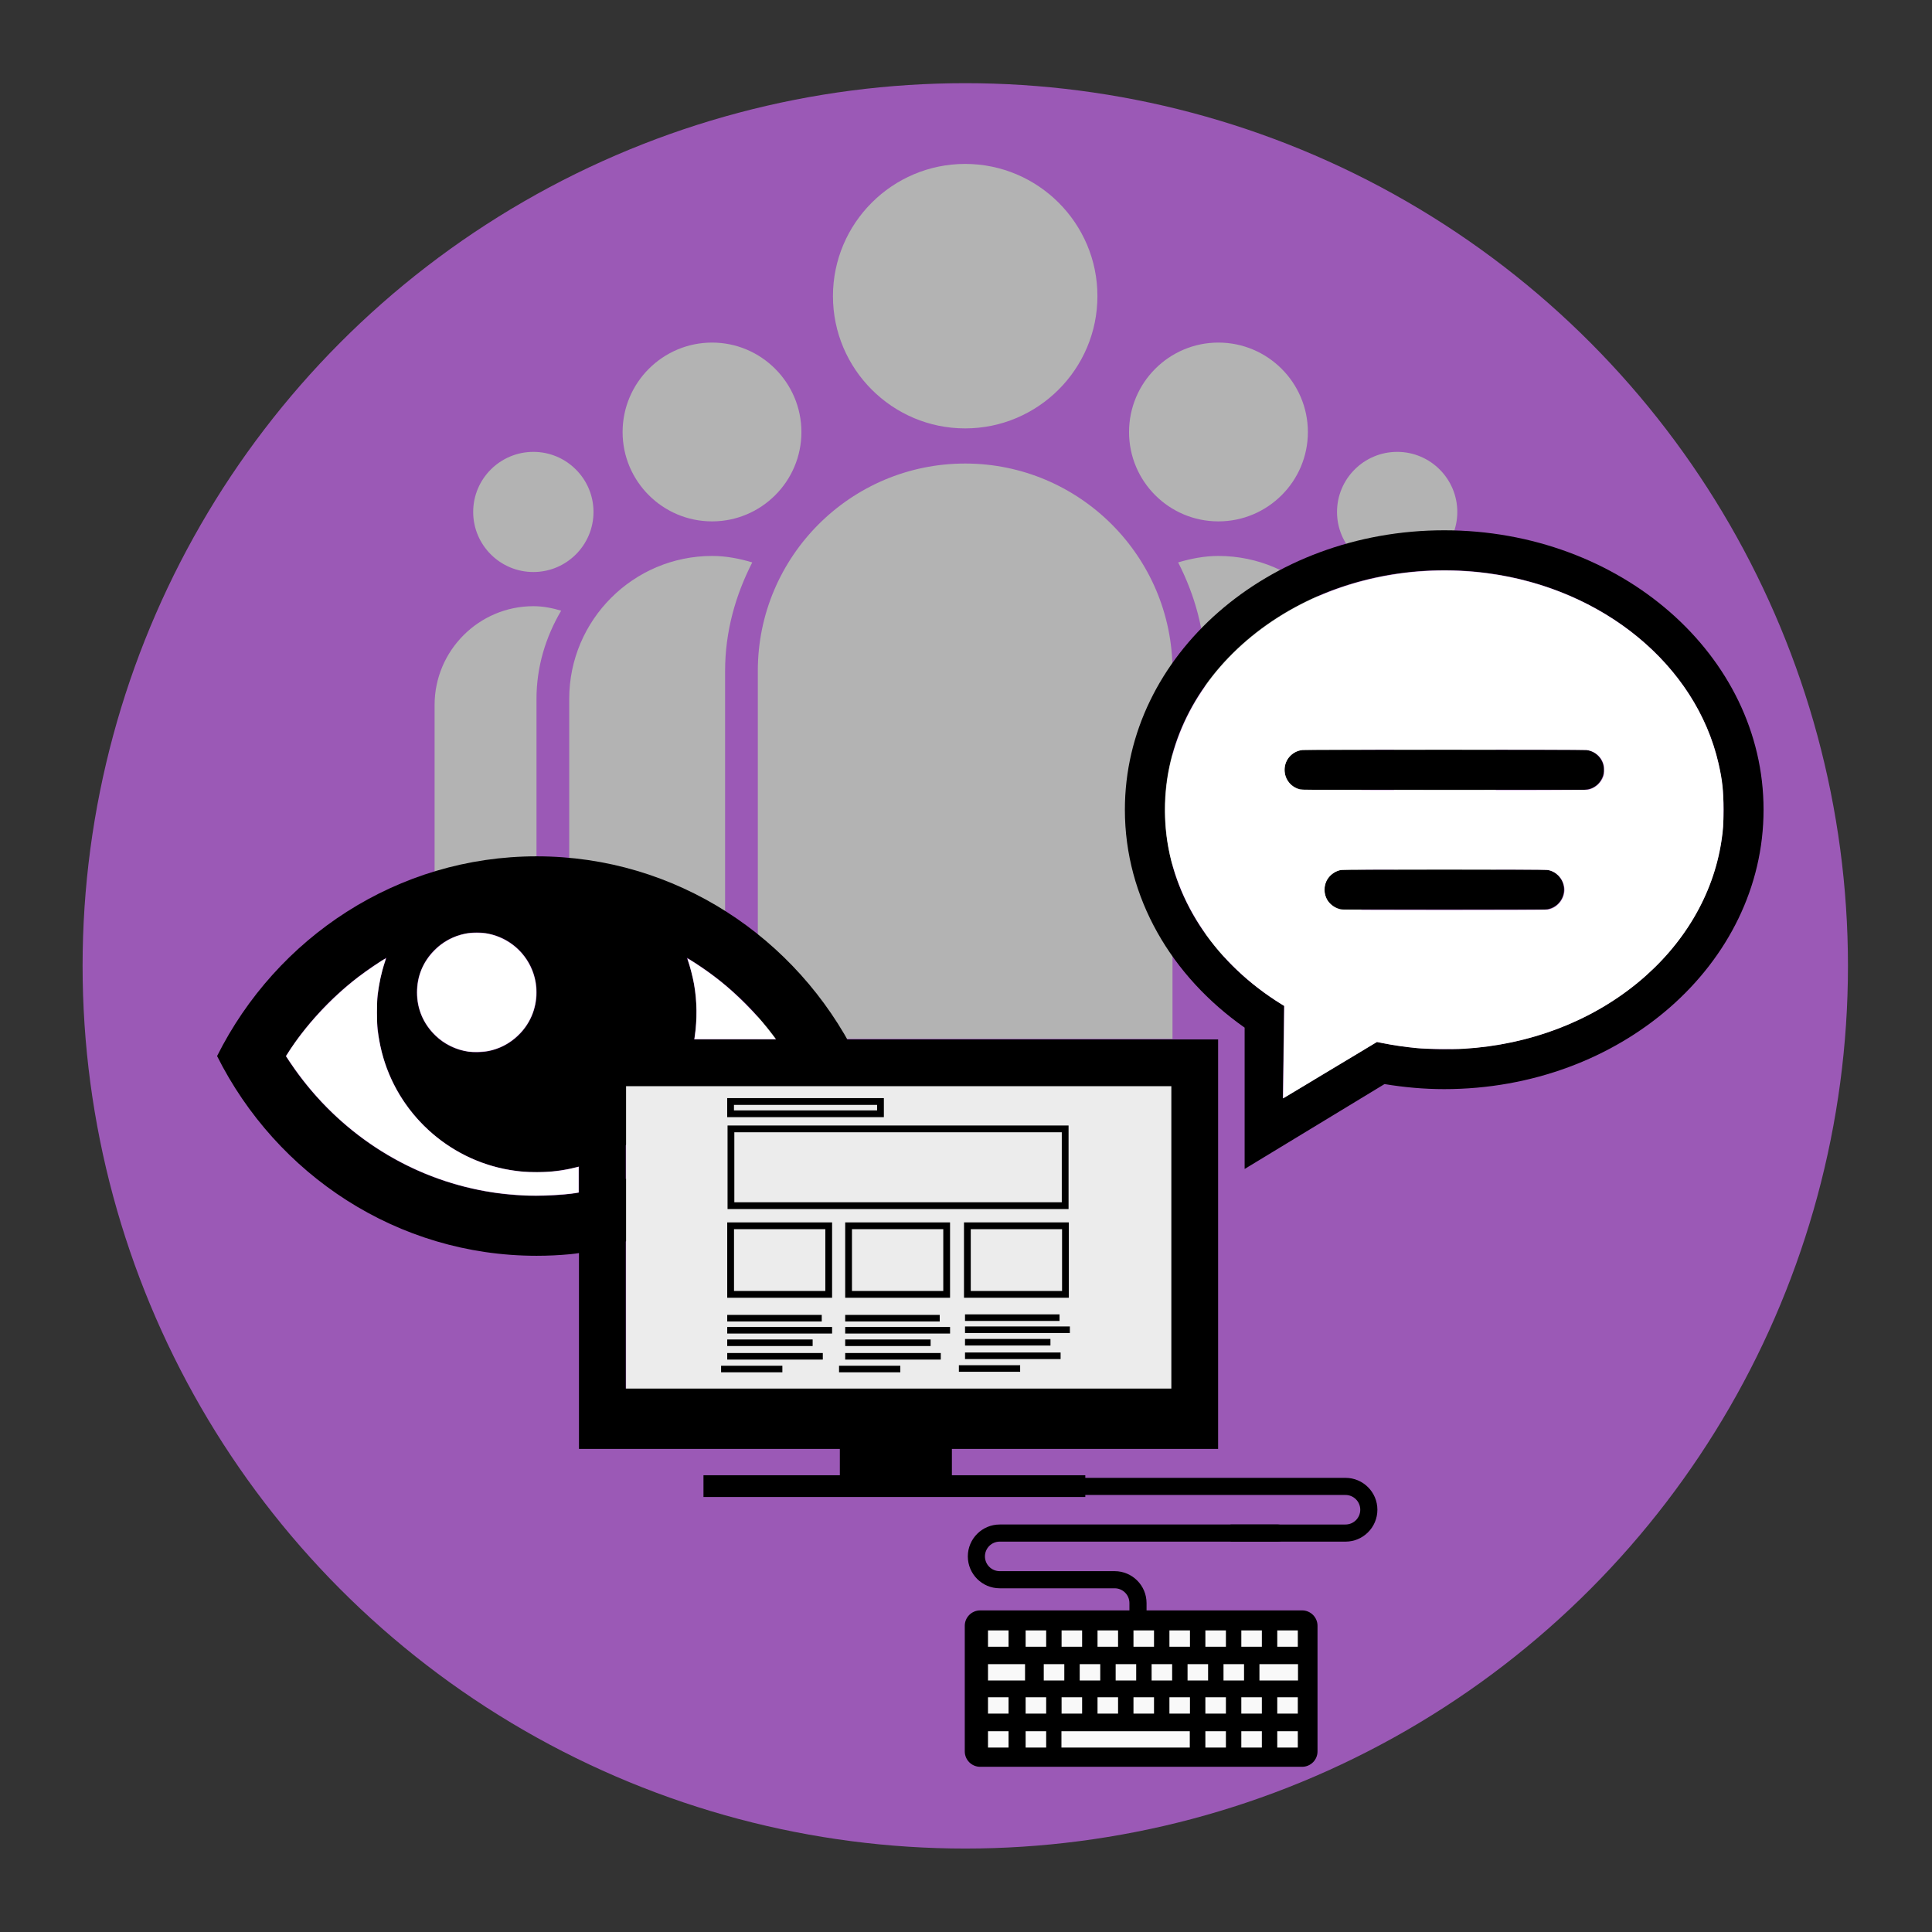 <?xml version="1.0" encoding="UTF-8" standalone="no"?>
<!-- Created with Inkscape (http://www.inkscape.org/) -->

<svg
   xmlns:dc="http://purl.org/dc/elements/1.1/"
   xmlns:cc="http://creativecommons.org/ns#"
   xmlns:rdf="http://www.w3.org/1999/02/22-rdf-syntax-ns#"
   xmlns:svg="http://www.w3.org/2000/svg"
   xmlns="http://www.w3.org/2000/svg"
   xmlns:sodipodi="http://sodipodi.sourceforge.net/DTD/sodipodi-0.dtd"
   xmlns:inkscape="http://www.inkscape.org/namespaces/inkscape"
   width="250"
   height="250"
   viewBox="0 0 250 250"
   id="svg2"
   version="1.1"
   inkscape:version="0.91 r13725"
   sodipodi:docname="Accessibility.svg"
   inkscape:export-filename="/home/epixel/Desktop/accessibility.png"
   inkscape:export-xdpi="81"
   inkscape:export-ydpi="81">
  <rect x="0" y="0" width="250" height="250" fill="#333333" stroke="none"/>
  <defs
     id="defs4" />
  <sodipodi:namedview
     id="base"
     pagecolor="#ffffff"
     bordercolor="#666666"
     borderopacity="1.0"
     inkscape:pageopacity="0.0"
     inkscape:pageshadow="2"
     inkscape:zoom="5.6"
     inkscape:cx="90.576685"
     inkscape:cy="132.56822"
     inkscape:document-units="px"
     inkscape:current-layer="g5155"
     showgrid="false"
     inkscape:window-width="2560"
     inkscape:window-height="1651"
     inkscape:window-x="0"
     inkscape:window-y="25"
     inkscape:window-maximized="1"
     units="px" />
  <g
     inkscape:label="Layer 1"
     inkscape:groupmode="layer"
     id="layer1"
     transform="translate(0,-802.362)">
    <g
       id="g4947-8"
       transform="matrix(0.686,0,0,0.686,553.881,774.887)">
      <g
         id="g5067"
         transform="translate(-0.26,6.717)">
        <g
           id="g5155"
           transform="matrix(0.323,0,0,0.323,-542.377,365.783)">
          <g
             id="g5243"
             inkscape:export-filename="/home/epixel/Desktop/acceessibily1.png"
             inkscape:export-xdpi="88.701218"
             inkscape:export-ydpi="88.701218">
            <circle
               transform="matrix(1.458,0,0,1.458,-807.281,-1136.479)"
               style="opacity:1;fill:#9b59b6;fill-opacity:1;stroke:#000000;stroke-width:0;stroke-miterlimit:4;stroke-dasharray:none;stroke-dashoffset:0;stroke-opacity:1"
               id="path4560"
               cx="378.102"
               cy="460.413"
               r="353.553" />
            <g
               id="g4787"
               transform="matrix(7.208,0,0,7.208,-565.925,-987.98)"
               style="fill:#b3b3b3">
              <g
                 id="g4747"
                 style="fill:#b3b3b3">
                <path
                   id="path4749"
                   d="m 77.993,30.884 c -2.692,0 -4.878,2.185 -4.878,4.868 0,2.685 2.186,4.867 4.878,4.867 2.683,0 4.867,-2.183 4.867,-4.867 0,-2.683 -2.185,-4.868 -4.867,-4.868 z m -69.988,0 c -2.692,0 -4.878,2.185 -4.878,4.868 0,2.685 2.186,4.867 4.878,4.867 2.685,0 4.87,-2.183 4.87,-4.867 0,-2.683 -2.185,-4.868 -4.87,-4.868 z M 63.504,22.03 c -3.997,0 -7.239,3.25 -7.239,7.25 0,3.992 3.242,7.236 7.239,7.236 3.998,0 7.25,-3.244 7.25,-7.236 0,-3.996 -3.252,-7.25 -7.25,-7.25 z m 22.484,44.058 -8.254,0 0,-15.192 c 0,-2.61 -0.767,-5.033 -1.999,-7.146 0.726,-0.212 1.471,-0.363 2.258,-0.363 4.401,0 7.995,3.594 7.995,8.006 l 0,14.695 z M 22.483,22.03 c -4,0 -7.25,3.25 -7.25,7.25 0,3.992 3.25,7.236 7.25,7.236 3.987,0 7.237,-3.244 7.237,-7.236 0,-3.996 -3.249,-7.25 -7.237,-7.25 z M 8.005,43.387 c 0.787,0 1.522,0.15 2.25,0.363 -1.245,2.113 -1.999,4.536 -1.999,7.146 l 0,15.192 -8.256,0 0,-14.695 C 0,46.98 3.596,43.387 8.005,43.387 Z M 42.986,7.555 c -5.9,0 -10.71,4.805 -10.71,10.711 0,5.905 4.805,10.716 10.71,10.716 5.906,0 10.717,-4.811 10.717,-10.716 C 53.708,12.359 48.892,7.555 42.986,7.555 Z m 32.097,64.187 -12.645,0 0,-23.115 c 0,-3.179 -0.839,-6.136 -2.195,-8.787 1.035,-0.306 2.123,-0.523 3.262,-0.523 6.38,0 11.578,5.188 11.578,11.579 l 0,20.846 z m -51.546,-23.115 0,23.115 -12.629,0 0,-20.846 c 0,-6.385 5.191,-11.579 11.581,-11.579 1.139,0 2.216,0.217 3.249,0.523 -1.357,2.651 -2.201,5.608 -2.201,8.787 z m 2.651,29.806 33.598,0 0,-29.806 c 0,-9.264 -7.539,-16.798 -16.801,-16.798 -9.269,0 -16.797,7.534 -16.797,16.798 l 0,29.806 z"
                   style="fill:#b3b3b3"
                   inkscape:connector-curvature="0" />
              </g>
              <g
                 id="g4751"
                 style="fill:#b3b3b3" />
              <g
                 id="g4753"
                 style="fill:#b3b3b3" />
              <g
                 id="g4755"
                 style="fill:#b3b3b3" />
              <g
                 id="g4757"
                 style="fill:#b3b3b3" />
              <g
                 id="g4759"
                 style="fill:#b3b3b3" />
              <g
                 id="g4761"
                 style="fill:#b3b3b3" />
              <g
                 id="g4763"
                 style="fill:#b3b3b3" />
              <g
                 id="g4765"
                 style="fill:#b3b3b3" />
              <g
                 id="g4767"
                 style="fill:#b3b3b3" />
              <g
                 id="g4769"
                 style="fill:#b3b3b3" />
              <g
                 id="g4771"
                 style="fill:#b3b3b3" />
              <g
                 id="g4773"
                 style="fill:#b3b3b3" />
              <g
                 id="g4775"
                 style="fill:#b3b3b3" />
              <g
                 id="g4777"
                 style="fill:#b3b3b3" />
              <g
                 id="g4779"
                 style="fill:#b3b3b3" />
            </g>
            <g
               id="g4697"
               transform="matrix(1.458,0,0,1.458,-851.02,-1136.479)">
              <path
                 sodipodi:nodetypes="scssccscccssccccsssccsssss"
                 inkscape:connector-curvature="0"
                 d="m 236.419,416.536 c -55.83,0 -104.221,32.511 -128,80 23.779,47.489 72.171,80 128,80 4.517,0 8.986,-0.213 13.397,-0.629 22.019,-2.079 60.604,-20.299 60.604,-20.299 0,0 41.748,-34.607 53.999,-59.072 -23.779,-47.489 -72.172,-80 -128,-80 z m 63.112,42.426 c 15.041,9.594 27.786,22.444 37.359,37.574 -9.573,15.13 -37.359,37.574 -37.359,37.574 0,0 -31.836,15.553 -49.338,17.617 -4.554,0.537 -9.152,0.809 -13.774,0.809 -22.39,0 -44.214,-6.372 -63.112,-18.426 -15.04,-9.594 -27.785,-22.444 -37.358,-37.574 9.573,-15.131 22.319,-27.981 37.358,-37.574 0.98,-0.625 1.969,-1.23 2.965,-1.825 -2.49,6.832 -3.852,14.206 -3.852,21.899 0,35.346 28.654,64 64,64 35.346,0 64,-28.654 64,-64 0,-7.694 -1.363,-15.067 -3.852,-21.899 0.994,0.595 1.984,1.2 2.964,1.825 z m -63.112,12.074 c 0,13.255 -10.745,24 -24,24 -13.255,0 -24,-10.745 -24,-24 0,-13.255 10.745,-24 24,-24 13.255,0 24,10.745 24,24 z"
                 id="path4372" />
              <rect
                 y="508.395"
                 x="272.236"
                 height="122.481"
                 width="218.698"
                 id="rect4562"
                 style="opacity:1;fill:#ececec;fill-opacity:1;stroke:#000000;stroke-width:0;stroke-miterlimit:4;stroke-dasharray:none;stroke-dashoffset:0;stroke-opacity:1" />
              <path
                 inkscape:connector-curvature="0"
                 d="m 509.372,653.89 0,-164.011 -256,0 0,164.011 104.488,0 0,10.556 -54.621,0 0,8.711 152.939,0 0,-8.711 -53.438,0 0,-10.556 106.632,0 z m -237.275,-24.147 0,-121.14 218.545,0 0,121.123 -218.545,0 0,0.016 z"
                 id="path4250" />
              <path
                 inkscape:connector-curvature="0"
                 d="m 312.884,557.819 136.586,0 0,-33.465 -136.586,0 0,33.465 z m 2.714,-30.752 131.159,0 0,28.038 -131.159,0 0,-28.038 z"
                 id="path4252" />
              <path
                 inkscape:connector-curvature="0"
                 d="m 312.753,593.353 42.003,0 0,-30.187 -42.003,0 0,30.187 z m 2.714,-27.479 36.575,0 0,24.76 -36.575,0 0,-24.76 z"
                 id="path4254" />
              <path
                 inkscape:connector-curvature="0"
                 d="m 360.004,593.353 41.997,0 0,-30.187 -41.997,0 0,30.187 z m 2.714,-27.479 36.57,0 0,24.76 -36.57,0 0,-24.76 z"
                 id="path4256" />
              <path
                 inkscape:connector-curvature="0"
                 d="m 449.584,563.16 -41.997,0 0,30.187 41.997,0 0,-30.187 z m -2.714,27.479 -36.57,0 0,-24.76 36.57,0 0,24.76 z"
                 id="path4258" />
              <rect
                 x="312.753"
                 y="600.218"
                 width="37.862"
                 height="2.627"
                 id="rect4260" />
              <rect
                 x="312.753"
                 y="605.054"
                 width="42.003"
                 height="2.627"
                 id="rect4262" />
              <rect
                 x="312.753"
                 y="610.058"
                 width="34.214"
                 height="2.627"
                 id="rect4264" />
              <rect
                 x="312.753"
                 y="615.486"
                 width="38.285"
                 height="2.627"
                 id="rect4266" />
              <rect
                 x="310.295"
                 y="620.582"
                 width="24.543"
                 height="2.627"
                 id="rect4268" />
              <rect
                 x="360.004"
                 y="600.218"
                 width="37.862"
                 height="2.627"
                 id="rect4270" />
              <rect
                 x="360.004"
                 y="605.054"
                 width="42.003"
                 height="2.627"
                 id="rect4272" />
              <rect
                 x="360.004"
                 y="610.058"
                 width="34.214"
                 height="2.627"
                 id="rect4274" />
              <rect
                 x="360.004"
                 y="615.486"
                 width="38.285"
                 height="2.627"
                 id="rect4276" />
              <rect
                 x="357.54"
                 y="620.582"
                 width="24.543"
                 height="2.627"
                 id="rect4278" />
              <rect
                 x="407.999"
                 y="600.007"
                 width="37.862"
                 height="2.627"
                 id="rect4280" />
              <rect
                 x="407.999"
                 y="604.842"
                 width="41.997"
                 height="2.627"
                 id="rect4282" />
              <rect
                 x="407.999"
                 y="609.846"
                 width="34.214"
                 height="2.627"
                 id="rect4284" />
              <rect
                 x="407.999"
                 y="615.274"
                 width="38.285"
                 height="2.627"
                 id="rect4286" />
              <rect
                 x="405.54"
                 y="620.37"
                 width="24.537"
                 height="2.627"
                 id="rect4288" />
              <path
                 inkscape:connector-curvature="0"
                 d="m 375.494,513.38 -62.757,0 0,7.631 62.757,0 0,-7.631 z m -2.714,4.928 -57.33,0 0,-2.209 57.33,0 0,2.209 z"
                 id="path4290" />
              <g
                 transform="matrix(0.418,0,0,0.418,472.031,285.946)"
                 id="g4539">
                <g
                   id="g4496">
                  <g
                     id="_x32__26_">
                    <g
                       id="g4499">
                      <path
                         inkscape:connector-curvature="0"
                         d="m 401.625,325.125 -191.25,0 c -10.557,0 -19.125,8.568 -19.125,19.125 0,10.557 8.568,19.125 19.125,19.125 l 191.25,0 c 10.557,0 19.125,-8.568 19.125,-19.125 0,-10.557 -8.568,-19.125 -19.125,-19.125 z m 38.25,-114.75 -267.75,0 c -10.557,0 -19.125,8.568 -19.125,19.125 0,10.557 8.568,19.125 19.125,19.125 l 267.75,0 c 10.557,0 19.125,-8.568 19.125,-19.125 0,-10.557 -8.568,-19.125 -19.125,-19.125 z M 306,0 C 137.012,0 0,119.875 0,267.75 0,352.264 44.848,427.501 114.75,476.576 l 0,135.424 134.047,-81.339 c 18.552,3.061 37.638,4.839 57.203,4.839 169.008,0 306,-119.875 306,-267.75 C 612,119.875 475.008,0 306,0 Z m 0,497.25 c -22.338,0 -43.911,-2.601 -64.643,-7.019 l -90.041,54.123 1.205,-88.701 C 83.5,414.133 38.25,345.513 38.25,267.75 38.25,141.009 158.125,38.25 306,38.25 c 147.875,0 267.75,102.759 267.75,229.5 0,126.741 -119.875,229.5 -267.75,229.5 z"
                         id="path4501" />
                    </g>
                  </g>
                </g>
                <g
                   id="g4503" />
                <g
                   id="g4505" />
                <g
                   id="g4507" />
                <g
                   id="g4509" />
                <g
                   id="g4511" />
                <g
                   id="g4513" />
                <g
                   id="g4515" />
                <g
                   id="g4517" />
                <g
                   id="g4519" />
                <g
                   id="g4521" />
                <g
                   id="g4523" />
                <g
                   id="g4525" />
                <g
                   id="g4527" />
                <g
                   id="g4529" />
                <g
                   id="g4531" />
              </g>
              <path
                 inkscape:connector-curvature="0"
                 id="path4689"
                 d="m 231.185,552.339 c -7.993,-0.471 -13.833,-1.258 -20.536,-2.768 -29.567,-6.661 -55.556,-24.638 -72.871,-50.408 l -1.73,-2.575 0.763,-1.218 c 6.612,-10.554 17.279,-22.104 28.035,-30.356 3.333,-2.557 10.046,-7.135 11.001,-7.501 0.163,-0.062 0.068,0.41 -0.299,1.488 -1.242,3.649 -2.346,8.771 -2.882,13.365 -0.289,2.481 -0.287,10.982 0.004,13.393 0.375,3.104 0.936,6.158 1.67,9.086 6.106,24.361 26.467,43.164 51.253,47.332 4.074,0.685 6.554,0.88 11.039,0.867 5.532,-0.016 9.895,-0.522 14.866,-1.725 l 1.741,-0.421 0,5.135 0,5.135 -1.12,0.195 c -4.582,0.798 -15.389,1.301 -20.933,0.975 l 0,0 z"
                 style="opacity:1;fill:#ffffff;fill-opacity:1;stroke:#000000;stroke-width:0;stroke-miterlimit:4;stroke-dasharray:none;stroke-dashoffset:0;stroke-opacity:1" />
              <path
                 inkscape:connector-curvature="0"
                 id="path4691"
                 d="m 299.736,489.019 c 1.04,-7.175 0.948,-14.656 -0.264,-21.384 -0.436,-2.419 -1.556,-6.86 -2.204,-8.736 -0.252,-0.729 -0.426,-1.357 -0.387,-1.396 0.114,-0.113 4.855,2.964 7.781,5.051 5.632,4.016 10.066,7.792 15.281,13.014 4.75,4.756 7.888,8.375 11.742,13.54 l 0.5,0.67 -16.279,0 -16.279,0 0.11,-0.759 z"
                 style="opacity:1;fill:#ffffff;fill-opacity:1;stroke:#000000;stroke-width:0;stroke-miterlimit:4;stroke-dasharray:none;stroke-dashoffset:0;stroke-opacity:1" />
              <path
                 inkscape:connector-curvature="0"
                 id="path4693"
                 d="m 209.31,494.772 c -5.096,-0.711 -9.844,-3.025 -13.456,-6.556 -4.81,-4.703 -7.28,-10.488 -7.288,-17.068 -0.008,-6.495 2.197,-11.992 6.678,-16.652 3.518,-3.658 7.778,-5.986 12.783,-6.984 2.176,-0.434 6.691,-0.422 8.872,0.024 8.614,1.761 15.445,7.766 18.199,16.002 0.813,2.432 1.174,4.733 1.174,7.491 0,6.632 -2.553,12.63 -7.324,17.21 -3.425,3.288 -7.414,5.374 -12.009,6.282 -1.731,0.342 -5.979,0.483 -7.63,0.252 z"
                 style="opacity:1;fill:#ffffff;fill-opacity:1;stroke:#000000;stroke-width:0;stroke-miterlimit:4;stroke-dasharray:none;stroke-dashoffset:0;stroke-opacity:1" />
              <path
                 inkscape:connector-curvature="0"
                 id="path4695"
                 d="m 535.524,505.193 c 0.065,-4.554 0.172,-12.876 0.237,-18.492 l 0.119,-10.211 -1.234,-0.765 c -25.66,-15.901 -42.477,-40.547 -45.855,-67.205 -1.044,-8.236 -0.794,-17.484 0.69,-25.536 4.58,-24.858 20.273,-47.019 44.002,-62.137 23.896,-15.225 54.077,-21.591 83.768,-17.67 46.323,6.117 83.503,36.703 92.564,76.146 1.562,6.802 1.978,10.651 1.985,18.393 0.006,6.29 -0.114,8.159 -0.817,12.76 -3.3,21.6 -15.141,41.613 -33.568,56.735 -18.965,15.563 -43.356,24.82 -69.594,26.414 -4.304,0.261 -15.145,0.112 -18.872,-0.259 -5.102,-0.509 -9.174,-1.104 -13.684,-2 l -2.255,-0.448 -16.316,9.8 c -8.974,5.39 -17.251,10.367 -18.394,11.061 -1.143,0.694 -2.261,1.359 -2.485,1.479 l -0.407,0.218 0.118,-8.281 z m 105.934,-67.313 c 4.223,-0.769 7.246,-4.995 6.535,-9.136 -0.591,-3.446 -3.186,-6.118 -6.535,-6.728 -1.502,-0.273 -81.396,-0.271 -82.881,0.002 -2.035,0.375 -4.044,1.696 -5.237,3.444 -1.786,2.617 -1.791,6.346 -0.012,8.954 1.126,1.65 3.282,3.089 5.191,3.463 1.204,0.237 81.64,0.237 82.939,1.8e-4 l 0,6e-5 z m 16.185,-48.042 c 2.412,-0.507 4.517,-2.151 5.624,-4.389 0.579,-1.171 0.67,-1.535 0.737,-2.942 0.095,-1.991 -0.27,-3.481 -1.211,-4.936 -1.28,-1.98 -3.379,-3.294 -5.755,-3.603 -1.735,-0.225 -112.275,-0.23 -114.007,-0.004 -4.051,0.526 -7.032,3.887 -7.032,7.927 0,3.791 2.483,6.973 6.161,7.893 1.223,0.306 114.033,0.36 115.482,0.055 z"
                 style="opacity:1;fill:#ffffff;fill-opacity:1;stroke:#000000;stroke-width:0;stroke-miterlimit:4;stroke-dasharray:none;stroke-dashoffset:0;stroke-opacity:1" />
            </g>
            <rect
               transform="matrix(1.458,0,0,1.458,-807.541,-1129.762)"
               y="719.517"
               x="383.858"
               height="53.791"
               width="132.33"
               id="rect4984"
               style="opacity:1;fill:#f9f9f9;fill-opacity:1;stroke:#000000;stroke-width:0;stroke-miterlimit:4;stroke-dasharray:none;stroke-dashoffset:0;stroke-opacity:1" />
            <g
               transform="translate(-256.303,-171.21)"
               id="g4947">
              <path
                 inkscape:connector-curvature="0"
                 d="m 197.005,82.417 -90.848,0 0,-4.292 C 106.157,67.855 97.802,59.5 87.532,59.5 l -67.125,0 c -4.756,0 -8.625,-3.869 -8.625,-8.625 0,-4.756 3.869,-8.625 8.625,-8.625 l 162.5,0 c 2.761,0 5,-2.238 5,-5 0,-2.762 -2.239,-5 -5,-5 l -162.5,0 c -10.27,0 -18.625,8.355 -18.625,18.625 0,10.27 8.355,18.625 18.625,18.625 l 67.125,0 c 4.756,0 8.625,3.869 8.625,8.625 l 0,4.292 -87.162,0 C 4.035,82.417 0,86.452 0,91.412 l 0,73.343 c 0,4.96 4.035,8.995 8.995,8.995 l 188.01,0 c 4.96,0 8.995,-4.035 8.995,-8.995 l 0,-73.343 c 0,-4.96 -4.035,-8.995 -8.995,-8.995 z m -14.508,11.682 11.996,0 0,9.548 -11.996,0 0,-9.548 z m -20.993,0 11.996,0 0,9.548 -11.996,0 0,-9.548 z m 1.591,19.708 0,9.548 -11.996,0 0,-9.548 11.996,0 z m -22.584,-19.708 11.996,0 0,9.548 -11.996,0 0,-9.548 z m 1.591,19.708 0,9.548 -11.996,0 0,-9.548 11.996,0 z m -22.584,-19.708 11.996,0 0,9.548 -11.996,0 0,-9.548 z m -10.405,29.256 0,-9.548 11.996,0 0,9.548 -11.996,0 z m 1.408,9.792 0,9.548 -11.996,0 0,-9.548 11.996,0 z m -11.996,-39.048 11.996,0 0,9.548 -11.996,0 0,-9.548 z m 1.591,19.708 0,9.548 -11.996,0 0,-9.548 11.996,0 z m -43.577,19.34 11.996,0 0,9.548 -11.996,0 0,-9.548 z m -10.405,-9.792 0,-9.548 11.996,0 0,9.548 -11.996,0 z m 20.993,0 0,-9.548 11.996,0 0,9.548 -11.996,0 z m 10.405,9.792 11.996,0 0,9.548 -11.996,0 0,-9.548 z m 0,-39.048 11.996,0 0,9.548 -11.996,0 0,-9.548 z m -20.993,0 11.996,0 0,9.548 -11.996,0 0,-9.548 z m -20.993,0 11.996,0 0,9.548 -11.996,0 0,-9.548 z m -21.973,0 11.996,0 0,9.548 -11.996,0 0,-9.548 z m 11.996,68.427 -11.996,0 0,-9.548 11.996,0 0,9.548 z m 0,-19.831 -11.996,0 0,-9.548 11.996,0 0,9.548 z m 9.63,-19.34 -21.626,0 0,-9.548 21.625,0 0,9.548 z m 12.343,39.171 -11.996,0 0,-9.548 11.996,0 0,9.548 z m 0,-19.831 -11.996,0 0,-9.548 11.996,0 0,9.548 z m 83.87,19.831 -74.955,0 0,-9.548 74.955,0 0,9.548 z m 0.102,-19.831 -11.996,0 0,-9.548 11.996,0 0,9.548 z m 20.993,19.831 -11.996,0 0,-9.548 11.996,0 0,9.548 z m 0,-19.831 -11.996,0 0,-9.548 11.996,0 0,9.548 z m 20.993,19.831 -11.996,0 0,-9.548 11.996,0 0,9.548 z m 0,-19.831 -11.996,0 0,-9.548 11.996,0 0,9.548 z m 20.993,19.831 -11.996,0 0,-9.548 11.996,0 0,9.548 z m 0,-19.831 -11.996,0 0,-9.548 11.996,0 0,9.548 z m 0.122,-19.34 -22.523,0 0,-9.548 22.523,0 0,9.548 z"
                 id="path4909" />
              <g
                 id="g4911" />
              <g
                 id="g4913" />
              <g
                 id="g4915" />
              <g
                 id="g4917" />
              <g
                 id="g4919" />
              <g
                 id="g4921" />
              <g
                 id="g4923" />
              <g
                 id="g4925" />
              <g
                 id="g4927" />
              <g
                 id="g4929" />
              <g
                 id="g4931" />
              <g
                 id="g4933" />
              <g
                 id="g4935" />
              <g
                 id="g4937" />
              <g
                 id="g4939" />
            </g>
            <path
               sodipodi:nodetypes="cssssssssscc"
               inkscape:connector-curvature="0"
               d="m -101.086,-138.956 67.125,0 c 4.756,0 8.625,-3.869 8.625,-8.625 0,-4.756 -3.869,-8.625 -8.625,-8.625 l -162.5,0 c -2.761,0 -5,-2.238 -5,-5 0,-2.762 2.239,-5 5,-5 l 162.5,0 c 10.27,0 18.625,8.355 18.625,18.625 0,10.27 -8.355,18.625 -18.625,18.625 l -67.125,0 z"
               id="path4909-9" />
          </g>
        </g>
      </g>
      <g
         id="g4911-4" />
      <g
         id="g4913-9" />
      <g
         id="g4915-7" />
      <g
         id="g4917-9" />
      <g
         id="g4919-8" />
      <g
         id="g4921-7" />
      <g
         id="g4923-2" />
      <g
         id="g4925-4" />
      <g
         id="g4927-6" />
      <g
         id="g4929-9" />
      <g
         id="g4931-7" />
      <g
         id="g4933-9" />
      <g
         id="g4935-9" />
      <g
         id="g4937-8" />
      <g
         id="g4939-0" />
    </g>
  </g>
</svg>
